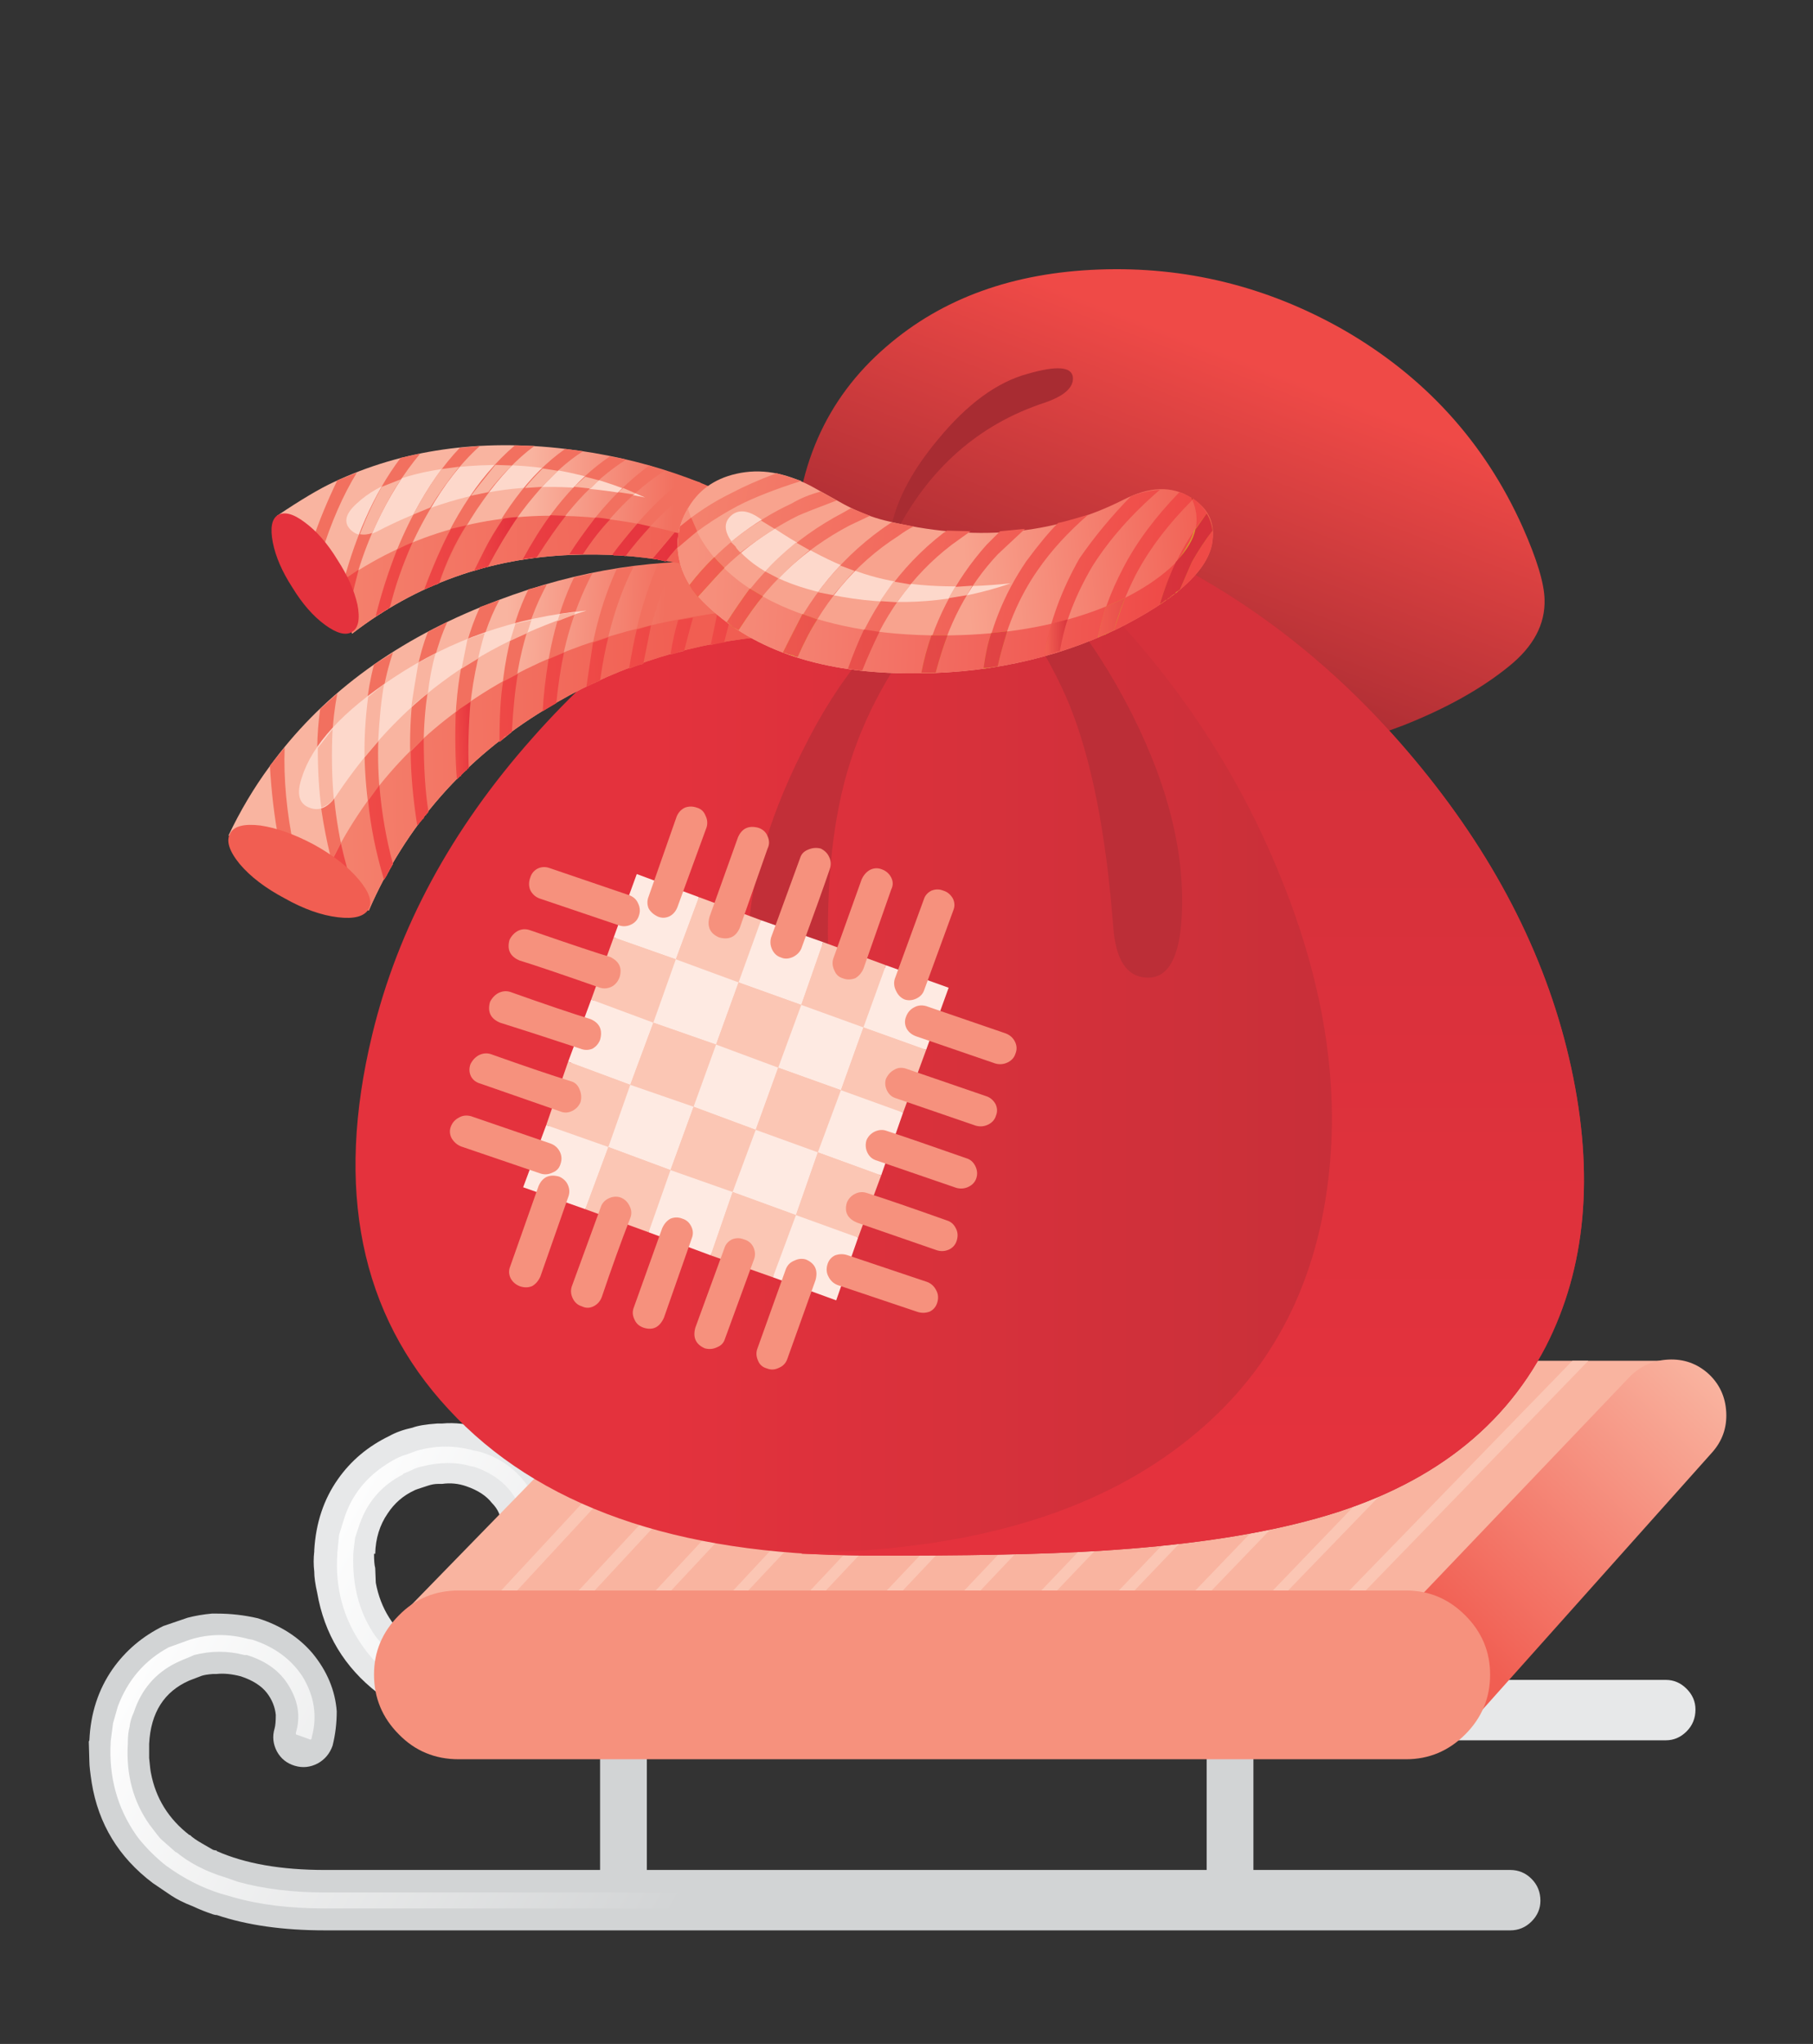 <svg xmlns="http://www.w3.org/2000/svg" xmlns:xlink="http://www.w3.org/1999/xlink" preserveAspectRatio="none" width="284" height="320"><rect width="100%" height="100%" fill="#333333" stroke="none"/><defs><linearGradient id="a" gradientUnits="userSpaceOnUse" x1="95.638" y1="620.262" x2="140.863" y2="645.337" spreadMethod="pad"><stop offset="0%" stop-color="#FFF"/><stop offset="100%" stop-color="#D2D4D5"/></linearGradient><linearGradient id="b" gradientUnits="userSpaceOnUse" x1="189.438" y1="636.55" x2="211.063" y2="614.15" spreadMethod="pad"><stop offset="0%" stop-color="#F15E52"/><stop offset="100%" stop-color="#F9B4A0"/></linearGradient><linearGradient id="c" gradientUnits="userSpaceOnUse" x1="171.212" y1="528.237" x2="161.688" y2="553.063" spreadMethod="pad"><stop offset="0%" stop-color="#EF4A47"/><stop offset="100%" stop-color="#AD2D33"/></linearGradient><linearGradient id="d" gradientUnits="userSpaceOnUse" x1="121.463" y1="586.15" x2="202.838" y2="586.15" spreadMethod="pad"><stop offset="0%" stop-color="#E4323D"/><stop offset="100%" stop-color="#BC2E37"/></linearGradient><linearGradient id="e" gradientUnits="userSpaceOnUse" x1="166.75" y1="562.538" x2="166.75" y2="620.262" spreadMethod="pad"><stop offset="0%" stop-color="#D6313B"/><stop offset="100%" stop-color="#E4323D"/></linearGradient><linearGradient id="f" gradientUnits="userSpaceOnUse" x1="108.438" y1="559.913" x2="121.762" y2="560.387" spreadMethod="pad"><stop offset="0%" stop-color="#F9B4A0"/><stop offset="100%" stop-color="#F2705F"/></linearGradient><linearGradient id="g" gradientUnits="userSpaceOnUse" x1="94.45" y1="562.313" x2="124.35" y2="561.787" spreadMethod="pad"><stop offset="0%" stop-color="#F4816D"/><stop offset="100%" stop-color="#F15E52"/></linearGradient><linearGradient id="h" gradientUnits="userSpaceOnUse" x1="93.45" y1="571.475" x2="115.35" y2="570.325" spreadMethod="pad"><stop offset="0%" stop-color="#EF4A47"/><stop offset="100%" stop-color="#E4323D"/></linearGradient><linearGradient id="i" gradientUnits="userSpaceOnUse" x1="96.425" y1="568.275" x2="120.075" y2="567.025" spreadMethod="pad"><stop offset="0%" stop-color="#EF4A47"/><stop offset="100%" stop-color="#E4323D"/></linearGradient><linearGradient id="j" gradientUnits="userSpaceOnUse" x1="100.438" y1="563.962" x2="118.162" y2="563.038" spreadMethod="pad"><stop offset="0%" stop-color="#EF4A47"/><stop offset="100%" stop-color="#E4323D"/></linearGradient><linearGradient id="k" gradientUnits="userSpaceOnUse" x1="104.487" y1="560.438" x2="106.112" y2="560.362" spreadMethod="pad"><stop offset="0%" stop-color="#EF4A47"/><stop offset="100%" stop-color="#E4323D"/></linearGradient><linearGradient id="l" gradientUnits="userSpaceOnUse" x1="107.438" y1="557.7" x2="120.563" y2="557" spreadMethod="pad"><stop offset="0%" stop-color="#EF4A47"/><stop offset="100%" stop-color="#E4323D"/></linearGradient><linearGradient id="m" gradientUnits="userSpaceOnUse" x1="111.425" y1="555.488" x2="126.375" y2="554.712" spreadMethod="pad"><stop offset="0%" stop-color="#EF4A47"/><stop offset="100%" stop-color="#E4323D"/></linearGradient><linearGradient id="n" gradientUnits="userSpaceOnUse" x1="115.463" y1="553.775" x2="131.537" y2="552.925" spreadMethod="pad"><stop offset="0%" stop-color="#EF4A47"/><stop offset="100%" stop-color="#E4323D"/></linearGradient><linearGradient id="o" gradientUnits="userSpaceOnUse" x1="119.45" y1="552.525" x2="135.85" y2="551.675" spreadMethod="pad"><stop offset="0%" stop-color="#EF4A47"/><stop offset="100%" stop-color="#E4323D"/></linearGradient><linearGradient id="p" gradientUnits="userSpaceOnUse" x1="122.425" y1="551.575" x2="138.775" y2="550.725" spreadMethod="pad"><stop offset="0%" stop-color="#EF4A47"/><stop offset="100%" stop-color="#E4323D"/></linearGradient><linearGradient id="q" gradientUnits="userSpaceOnUse" x1="125.475" y1="550.975" x2="141.625" y2="550.125" spreadMethod="pad"><stop offset="0%" stop-color="#EF4A47"/><stop offset="100%" stop-color="#E4323D"/></linearGradient><linearGradient id="r" gradientUnits="userSpaceOnUse" x1="110.475" y1="543.688" x2="122.825" y2="544.112" spreadMethod="pad"><stop offset="0%" stop-color="#F9B4A0"/><stop offset="100%" stop-color="#F2705F"/></linearGradient><linearGradient id="s" gradientUnits="userSpaceOnUse" x1="94.438" y1="546.513" x2="124.963" y2="545.987" spreadMethod="pad"><stop offset="0%" stop-color="#F4816D"/><stop offset="100%" stop-color="#F15E52"/></linearGradient><linearGradient id="t" gradientUnits="userSpaceOnUse" x1="97.438" y1="547.95" x2="123.963" y2="546.55" spreadMethod="pad"><stop offset="0%" stop-color="#EF4A47"/><stop offset="100%" stop-color="#E4323D"/></linearGradient><linearGradient id="u" gradientUnits="userSpaceOnUse" x1="97.388" y1="546.85" x2="124.112" y2="545.45" spreadMethod="pad"><stop offset="0%" stop-color="#EF4A47"/><stop offset="100%" stop-color="#E4323D"/></linearGradient><linearGradient id="v" gradientUnits="userSpaceOnUse" x1="97.313" y1="545.25" x2="124.188" y2="543.85" spreadMethod="pad"><stop offset="0%" stop-color="#EF4A47"/><stop offset="100%" stop-color="#E4323D"/></linearGradient><linearGradient id="w" gradientUnits="userSpaceOnUse" x1="105.488" y1="543.9" x2="109.313" y2="543.7" spreadMethod="pad"><stop offset="0%" stop-color="#EF4A47"/><stop offset="100%" stop-color="#E4323D"/></linearGradient><linearGradient id="x" gradientUnits="userSpaceOnUse" x1="97.237" y1="543.938" x2="123.663" y2="542.563" spreadMethod="pad"><stop offset="0%" stop-color="#EF4A47"/><stop offset="100%" stop-color="#E4323D"/></linearGradient><linearGradient id="y" gradientUnits="userSpaceOnUse" x1="97.25" y1="544.087" x2="123.65" y2="542.712" spreadMethod="pad"><stop offset="0%" stop-color="#EF4A47"/><stop offset="100%" stop-color="#E4323D"/></linearGradient><linearGradient id="z" gradientUnits="userSpaceOnUse" x1="97.25" y1="544.6" x2="124.15" y2="543.2" spreadMethod="pad"><stop offset="0%" stop-color="#EF4A47"/><stop offset="100%" stop-color="#E4323D"/></linearGradient><linearGradient id="A" gradientUnits="userSpaceOnUse" x1="97.3" y1="545.35" x2="123.8" y2="543.95" spreadMethod="pad"><stop offset="0%" stop-color="#EF4A47"/><stop offset="100%" stop-color="#E4323D"/></linearGradient><linearGradient id="B" gradientUnits="userSpaceOnUse" x1="97.337" y1="546.25" x2="124.263" y2="544.85" spreadMethod="pad"><stop offset="0%" stop-color="#EF4A47"/><stop offset="100%" stop-color="#E4323D"/></linearGradient><linearGradient id="C" gradientUnits="userSpaceOnUse" x1="97.412" y1="547.35" x2="124.188" y2="545.95" spreadMethod="pad"><stop offset="0%" stop-color="#EF4A47"/><stop offset="100%" stop-color="#E4323D"/></linearGradient><linearGradient id="D" gradientUnits="userSpaceOnUse" x1="147.463" y1="545.275" x2="168.737" y2="543.425" spreadMethod="pad"><stop offset="0%" stop-color="#F8A38E"/><stop offset="100%" stop-color="#F15E52"/></linearGradient><linearGradient id="E" gradientUnits="userSpaceOnUse" x1="124.7" y1="546.2" x2="164.5" y2="547.6" spreadMethod="pad"><stop offset="0%" stop-color="#F6917D"/><stop offset="100%" stop-color="#EF4A47"/></linearGradient><linearGradient id="F" gradientUnits="userSpaceOnUse" x1="124.787" y1="540.538" x2="165.412" y2="546.962" spreadMethod="pad"><stop offset="0%" stop-color="#F4816D"/><stop offset="100%" stop-color="#EF4A47"/></linearGradient><linearGradient id="G" gradientUnits="userSpaceOnUse" x1="125.412" y1="543.063" x2="165.588" y2="549.438" spreadMethod="pad"><stop offset="0%" stop-color="#F4816D"/><stop offset="100%" stop-color="#EF4A47"/></linearGradient><linearGradient id="H" gradientUnits="userSpaceOnUse" x1="124.15" y1="544.475" x2="164.85" y2="550.925" spreadMethod="pad"><stop offset="0%" stop-color="#F4816D"/><stop offset="100%" stop-color="#EF4A47"/></linearGradient><linearGradient id="I" gradientUnits="userSpaceOnUse" x1="124.013" y1="545.488" x2="164.588" y2="551.913" spreadMethod="pad"><stop offset="0%" stop-color="#F4816D"/><stop offset="100%" stop-color="#EF4A47"/></linearGradient><linearGradient id="J" gradientUnits="userSpaceOnUse" x1="124.963" y1="545.675" x2="165.037" y2="552.025" spreadMethod="pad"><stop offset="0%" stop-color="#F4816D"/><stop offset="100%" stop-color="#EF4A47"/></linearGradient><linearGradient id="K" gradientUnits="userSpaceOnUse" x1="125.125" y1="544.925" x2="165.275" y2="551.275" spreadMethod="pad"><stop offset="0%" stop-color="#F4816D"/><stop offset="100%" stop-color="#EF4A47"/></linearGradient><linearGradient id="L" gradientUnits="userSpaceOnUse" x1="125.337" y1="543.325" x2="165.363" y2="549.675" spreadMethod="pad"><stop offset="0%" stop-color="#F4816D"/><stop offset="100%" stop-color="#EF4A47"/></linearGradient><linearGradient id="M" gradientUnits="userSpaceOnUse" x1="124.788" y1="540.788" x2="165.313" y2="547.212" spreadMethod="pad"><stop offset="0%" stop-color="#F4816D"/><stop offset="100%" stop-color="#EF4A47"/></linearGradient><linearGradient id="N" gradientUnits="userSpaceOnUse" x1="124.912" y1="539.625" x2="165.588" y2="546.075" spreadMethod="pad"><stop offset="0%" stop-color="#F4816D"/><stop offset="100%" stop-color="#EF4A47"/></linearGradient><linearGradient id="O" gradientUnits="userSpaceOnUse" x1="126.087" y1="538.763" x2="166.313" y2="545.138" spreadMethod="pad"><stop offset="0%" stop-color="#F4816D"/><stop offset="100%" stop-color="#EF4A47"/></linearGradient><linearGradient id="P" gradientUnits="userSpaceOnUse" x1="166.35" y1="542.088" x2="125.35" y2="542.813" spreadMethod="pad"><stop offset="0%" stop-color="#D6313B"/><stop offset="100%" stop-color="#F15E52"/></linearGradient><linearGradient id="Q" gradientUnits="userSpaceOnUse" x1="166.4" y1="545.838" x2="125.5" y2="546.563" spreadMethod="pad"><stop offset="0%" stop-color="#D6313B"/><stop offset="100%" stop-color="#F15E52"/></linearGradient><linearGradient id="R" gradientUnits="userSpaceOnUse" x1="166.438" y1="548.638" x2="125.563" y2="549.362" spreadMethod="pad"><stop offset="0%" stop-color="#D6313B"/><stop offset="100%" stop-color="#F15E52"/></linearGradient><linearGradient id="S" gradientUnits="userSpaceOnUse" x1="166.475" y1="550.95" x2="125.625" y2="551.65" spreadMethod="pad"><stop offset="0%" stop-color="#D6313B"/><stop offset="100%" stop-color="#F15E52"/></linearGradient><linearGradient id="T" gradientUnits="userSpaceOnUse" x1="166.488" y1="552.238" x2="125.613" y2="552.962" spreadMethod="pad"><stop offset="0%" stop-color="#D6313B"/><stop offset="100%" stop-color="#F15E52"/></linearGradient><linearGradient id="U" gradientUnits="userSpaceOnUse" x1="166.488" y1="552.688" x2="125.613" y2="553.412" spreadMethod="pad"><stop offset="0%" stop-color="#D6313B"/><stop offset="100%" stop-color="#F15E52"/></linearGradient><linearGradient id="V" gradientUnits="userSpaceOnUse" x1="166.488" y1="552.388" x2="125.613" y2="553.112" spreadMethod="pad"><stop offset="0%" stop-color="#D6313B"/><stop offset="100%" stop-color="#F15E52"/></linearGradient><linearGradient id="W" gradientUnits="userSpaceOnUse" x1="156.45" y1="551.688" x2="154.45" y2="551.713" spreadMethod="pad"><stop offset="0%" stop-color="#D6313B"/><stop offset="100%" stop-color="#F15E52"/></linearGradient><linearGradient id="X" gradientUnits="userSpaceOnUse" x1="166.4" y1="545.675" x2="158.5" y2="545.825" spreadMethod="pad"><stop offset="0%" stop-color="#D6313B"/><stop offset="100%" stop-color="#F15E52"/></linearGradient><linearGradient id="Y" gradientUnits="userSpaceOnUse" x1="166.363" y1="545.038" x2="124.837" y2="545.762" spreadMethod="pad"><stop offset="0%" stop-color="#D6313B"/><stop offset="100%" stop-color="#F15E52"/></linearGradient><linearGradient id="Z" gradientUnits="userSpaceOnUse" x1="76.638" y1="636.262" x2="121.862" y2="661.337" spreadMethod="pad"><stop offset="0%" stop-color="#FFF"/><stop offset="100%" stop-color="#D2D4D5"/></linearGradient><path fill="#FFF" fill-opacity="0" d="M284 0H0v320h284V0z" id="aa"/><path fill="#E7E8E9" d="M103.35 618.05h-.4q-1.45.1-2.1.35-1.15.25-1.95.7-2.7 1.3-4.35 3.65-1.8 2.55-2 6v.1q-.1.85 0 1.7 0 .7.25 1.8.9 5.2 5.1 8.45h.05l3.3 1.95 1.75.7h.1l.2.05h.05q3.75 1.3 9.1 1.3h94.3q1 0 1.75-.75t.75-1.85q0-1-.75-1.75t-1.75-.75h-94.3q-5.25 0-9.1-1.6l-.05-.05-.2-.1h-.1l-.95-.5-1-.7q-2.7-2-3.3-5.25l-.05-1.25q-.1-.35-.1-1.2h.1q.05-1.95 1.05-3.4.85-1.3 2.25-1.95.05-.05 1.15-.4.45-.15.85-.15h.35q1.05-.15 2.05.2 1.45.5 2.15 1.4.8.8.8 1.85.1.6-.15 1.15-.25 1 .25 1.9.5.95 1.45 1.25 1.05.3 2-.2.9-.5 1.2-1.5.4-1.65.35-2.9-.25-2.75-2-4.9-1.85-2.05-4.65-2.95-1.85-.55-3.45-.4z" id="ab"/><path fill="url(#a)" d="M100.25 620.7q-.25.05-.85.35-3.25 1.75-4.3 4.95l-.45 1.45-.15 1.5v.1q-.3 4.3 2.1 7.75.6.85 1.15 1.4.6.65 1.35 1.2v.1q1.95 1.35 4.7 2.35l1.05.3q3.3.95 7.65.95h53.2v-1.4h-53.2q-4.35 0-7.25-.85-.75-.2-1-.35-2.4-.7-4.25-2.15l-1.25-1.1-1-1.2q-2.05-2.9-1.9-6.95v-.05q0-.15.15-1.35l.4-1.2q1-2.8 3.65-4.15v-.05l.7-.3q.5-.25.8-.3 2.35-.6 4.2-.05l.3.05q2.35.8 3.45 2.6 1.15 1.9.65 3.95l-.1.15 1.4.45.05-.3q.65-2.5-.8-5.05-1.55-2.35-4.3-3.1l-.3-.05q-2.45-.7-4.9 0l-.95.35z" id="ac"/><path fill="#E7E8E9" d="M131.85 618.3v23.55q0 .85.6 1.4.6.55 1.45.55.8 0 1.35-.55.6-.6.6-1.4V618.3q0-.8-.6-1.35-.55-.6-1.35-.6-.85 0-1.45.6-.6.55-.6 1.35z" id="ad"/><path fill="#E7E8E9" d="M183.15 618.3v23.55q0 .85.55 1.4.6.55 1.4.55.85 0 1.45-.55.55-.55.55-1.4V618.3q0-.8-.55-1.35-.6-.6-1.45-.6-.8 0-1.4.6-.55.55-.55 1.35z" id="ae"/><path fill="#D2D4D5" d="M83.9 634.1q-1.1.1-2.05.35-1.3.45-2.05.7-2.65 1.3-4.3 3.65-1.8 2.6-1.95 6l-.05.1.05 1.7q0 .5.2 1.8.85 5.2 5.15 8.45l1.55 1.05q.75.5 1.8.9.85.4 1.75.7l.2.05h.1q3.85 1.3 9.15 1.3H193.6q1.05 0 1.8-.75t.75-1.75q0-1.1-.75-1.85t-1.8-.75H93.45q-5.55 0-9.15-1.6v-.05h-.1l-.2-.05-.95-.55q-.7-.4-1-.7H82q-2.65-2.05-3.25-5.25-.05-.2-.15-1.25v-1.2q.2-3.95 3.4-5.35l1.05-.4q.3-.1.95-.15h.3q.9-.1 2.05.2 1.5.5 2.2 1.4.65.85.75 1.85 0 .8-.1 1.15-.3 1 .2 1.95.5.9 1.5 1.2 1 .3 1.95-.2.9-.5 1.25-1.5.35-1.4.35-2.9-.2-2.65-2.05-4.9-1.75-2.05-4.6-2.95-1.7-.4-3.5-.4h-.4z" id="af"/><path fill="#D2D4D5" d="M120.65 634.35q0-.8-.55-1.35-.6-.55-1.4-.55-.85 0-1.45.55-.55.55-.55 1.35v23.55q0 .85.55 1.4.6.55 1.45.55t1.4-.55q.55-.55.55-1.4v-23.55z" id="ag"/><path fill="#D2D4D5" d="M171.9 634.35q0-.8-.6-1.35t-1.4-.55q-.8 0-1.4.55-.55.55-.55 1.35v23.55q0 .85.55 1.4.6.55 1.4.55.8 0 1.4-.55.6-.6.6-1.4v-23.55z" id="ah"/><path fill="#F9B4A0" d="M120.85 612.75l-21.15 21.7 84.45 2.85 23.25-24.55h-86.55z" id="ai"/><path fill="#FBC6B4" d="M127.65 612.75h-1.3l-19.4 20.9.75.65 19.95-21.55z" id="aj"/><path fill="#FBC6B4" d="M134.25 612.75h-1.35l-19.4 20.9.75.65 20-21.55z" id="ak"/><path fill="#FBC6B4" d="M140.85 612.75h-1.35l-19.5 20.9.7.65 20.15-21.55z" id="al"/><path fill="#FBC6B4" d="M126.55 633.65l.65.65 20.25-21.55h-1.4l-19.5 20.9z" id="am"/><path fill="#FBC6B4" d="M133.05 633.65l.7.65 20.3-21.55h-1.35l-19.65 20.9z" id="an"/><path fill="#FBC6B4" d="M139.5 633.65l.75.65 20.35-21.55h-1.3l-19.8 20.9z" id="ao"/><path fill="#FBC6B4" d="M146.05 633.65l.75.65 20.45-21.55h-1.4l-19.8 20.9z" id="ap"/><path fill="#FBC6B4" d="M152.55 633.65l.7.65 20.6-21.55h-1.35l-19.95 20.9z" id="aq"/><path fill="#FBC6B4" d="M159.1 633.65l.7.65 20.6-21.55h-1.35l-19.95 20.9z" id="ar"/><path fill="#FBC6B4" d="M165.55 633.65l.75.65 20.75-21.55h-1.4l-20.1 20.9z" id="as"/><path fill="#FBC6B4" d="M172.1 633.65l.65.65 20.85-21.55h-1.4l-20.1 20.9z" id="at"/><path fill="#FBC6B4" d="M178.6 633.6l.7.7 20.9-21.55h-1.35L178.6 633.6z" id="au"/><path fill="url(#b)" d="M210.65 620.5q1.3-1.45 1.2-3.4-.1-1.95-1.5-3.25-1.45-1.3-3.4-1.2-1.95.1-3.3 1.5l-22.1 23.15q-1.2 1.4-.7 3.4.45 1.85 2 3.25 1.5 1.35 3.5 1.35 2.05 0 3.4-1.4l20.9-23.4z" id="av"/><path fill="#F6917D" d="M104.75 632.15q-3 0-5.05 2.1-2.1 2.1-2.1 5 0 2.95 2.1 5.05 2.05 2.1 5.05 2.1h80.05q2.9 0 5-2.1t2.1-5.05q0-2.9-2.1-5t-5-2.1h-80.05z" id="aw"/><path fill="url(#c)" d="M194.65 542.35q-4.85-10.8-15.3-16.75-9.6-5.4-20.5-5-10.9.4-17.95 6.5-7.75 6.65-7.8 17.9l20.4 18.5 20.35-1.15q6.5-1.65 10.7-3.25 5.45-2.15 8.95-5 3.1-2.5 3-5.65-.05-2.05-1.85-6.1z" id="ax"/><path fill="url(#d)" d="M186.1 562.7q-9.25-11.35-21.4-17.55-6.05 3-16.1 2.9-11.25-.1-14.8-4.95-13.15 6.1-22.85 17.1-10.25 11.55-13.5 25-4.75 19.6 6.45 31.65 11.3 12.25 35.05 12.35 12.75.05 20-.4 10.35-.65 17.4-2.5 14.55-3.75 20.25-14.75 5.1-9.95 2.15-23.55-2.9-13.35-12.65-25.3z" id="ay"/><path fill="url(#e)" d="M186.1 562.7q-9.25-11.35-21.45-17.55-2.45 1.25-7.05 2.15 11 10.75 16.6 24.6 5.7 14 3.9 26.5-1.9 13.45-12.15 21.35-11.4 8.85-31.4 9.2-.65 0-.85.1 4.95.15 5.25.15 12.75.05 20-.4 10.35-.65 17.4-2.5 14.55-3.75 20.25-14.75 5.1-9.95 2.15-23.55-2.9-13.35-12.65-25.3z" id="az"/><path fill="#BC2E37" d="M162.95 580.4q2.65.05 2.9-5.3.4-8.4-4.85-18.2-5.3-9.85-12.3-13.7h-1.55q6.65 7.9 9.2 14.15 2.8 6.9 3.7 18.7.3 4.3 2.9 4.35z" id="aA"/><path fill="#C22F38" d="M146.05 548.25l-1.35.1q-6.2 3.4-10.9 12.9-4.5 8.95-4.65 16.75-.15 5.4 3.35 5.25 1.4-.1 2.45-1.2 1.1-1.2 1.05-2.9-.35-10.05 1.8-16.85 2.25-7.2 8.25-14.05z" id="aB"/><path fill="#A82C32" d="M141.15 543.2l.45-.2q4.3-8.4 12.65-11.15 2.5-.85 2.4-2.15-.15-1.35-3.8-.3-3.9 1.05-7.6 5.55-3.6 4.3-4.1 8.25z" id="aC"/><path fill="url(#f)" d="M97.15 574.75q4.7-10.8 14.9-17 8.2-5.05 17.95-6.1 1.65-.2-.35-3.3l-2.3-3.05q-10.3-.45-20.6 3.75-11.6 4.7-18 13.55-1.95 2.65-3.45 5.8 3.3 0 7.9 3.25 2.3 1.6 3.95 3.1z" id="aD"/><path fill="#F2705F" d="M89.55 568.8q1 .5 1.3.7-.95-4.55-.8-8.55l-1.25 1.55q.2 3.4.75 6.3z" id="aE"/><path fill="#F2705F" d="M94.45 572.15l1.65 1.55q-1.6-4.55-1.95-9.4-.35-4.3.35-7.9l-1.45 1.3q-.9 6.45 1.4 14.45z" id="aF"/><path fill="#F2705F" d="M98.45 572.15l.75-1.35q-1.35-4.95-1.25-10 .1-4.5 1.25-7.85l-1.6 1q-.9 3.4-.8 7.7.1 5.1 1.65 10.5z" id="aG"/><path fill="#F2705F" d="M101.25 567.55q.6-.8.95-1.15-.7-4.65-.2-9.15.5-4.05 1.8-6.9l-1.65.85q-1.1 2.85-1.4 6.75-.35 4.55.5 9.6z" id="aH"/><path fill="#F2705F" d="M104.6 563.65l1-1q-.2-4.2.55-8.05.7-3.65 2.05-6.1l-1.65.6q-2.65 5.75-1.95 14.55z" id="aI"/><path fill="#F2705F" d="M108.2 560.5l1.05-.85q.2-7.4 2.95-12.45l-1.55.4q-2.45 4.9-2.45 12.9z" id="aJ"/><path fill="#F2705F" d="M111.85 557.9q.35-.3 1.15-.7.5-6.1 3.05-10.95l-1.55.35q-2.25 4.65-2.65 11.3z" id="aK"/><path fill="#F2705F" d="M115.55 555.8l1.15-.5q.8-5.65 2.85-9.65l-1.45.25q-2 4.35-2.55 9.9z" id="aL"/><path fill="#F2705F" d="M119.15 554.3q.85-.35 1.2-.4.7-4.4 2.6-8.6-.1.05-1.35.15-1.75 4.05-2.45 8.85z" id="aM"/><path fill="#F2705F" d="M122.65 553.1l1.15-.3q.85-4 2.4-7.5-.7-.05-1.3 0-1.55 3.5-2.25 7.8z" id="aN"/><path fill="#F2705F" d="M126.05 552.3l1.15-.3q.55-2.6 1.45-5.05l-.8-1.05q-1.1 2.75-1.8 6.4z" id="aO"/><path fill="url(#g)" d="M93.8 570.95l.7 1.3q1.6 1.35 2.65 2.5 4.7-10.8 14.9-17 8.2-5.05 17.95-6.1 1.45-.2.15-2.45-12.1 1.1-20.8 5.7-10.5 5.6-15.55 16.05z" id="aP"/><path fill="#FDD8CB" d="M99.2 555.1q-6.4 4.25-7.7 8.4-.7 2.05.65 2.55 1.3.5 2.35-1.15 3.95-5.85 8.9-9.5 5-3.75 12.15-6-9.05.85-16.35 5.7z" id="aQ"/><path fill="url(#h)" d="M94 570.6l.5 1.65q.65.5 1.6 1.45-.85-2.6-1.3-4.65l-.8 1.55z" id="aR"/><path fill="url(#i)" d="M98.05 564.15l-.95 1.3q.3 3.2 1.35 6.7v-.05l.25-.35v-.1h.05v-.15h.1v-.05l.1-.3.1-.05v-.1h.05v-.15h.1v-.05q-.85-3.1-1.15-6.65z" id="aS"/><path fill="url(#j)" d="M102 566.7v-.1h.05v-.05l.1-.05v-.1h.05q-.4-2.45-.4-6.2l-1.1 1.1q0 2.7.55 6.25l.4-.45v-.05h.05q.1-.05.2-.35h.1z" id="aT"/><path fill="url(#k)" d="M105.75 557.1l-.9.6-.35.3q-.1 3.1.1 5.65l.25-.25h.1v-.1l.3-.3h.05v-.05l.1-.05h.05v-.1h.05v-.05h.1v-.1q-.1-2.4.15-5.55z" id="aU"/><path fill="url(#l)" d="M109.75 554.75l-1.25.65q-.3 1.85-.3 5.1l.3-.3h.05v-.05l.05-.1.25-.1h.05v-.1h.1v-.05h.05l.05-.1.15-.05q.15-2.9.5-4.9z" id="aV"/><path fill="url(#m)" d="M111.85 557.9l1.1-.65.05-.05q.25-2.4.65-4.25l-1.3.55q-.4 2.45-.5 4.4z" id="aW"/><path fill="url(#n)" d="M116.1 555.55h.15l.05-.1h.1l.3-.15q.35-2.35.7-3.65l-1.3.45-.55 3.7h.15v-.05h.05l.05-.05h.15v-.1h.15v-.05z" id="aX"/><path fill="url(#o)" d="M119.15 554.3q.85-.35 1.2-.4.45-2.2.65-3.25l-1.2.35q-.3 1.2-.65 3.3z" id="aY"/><path fill="url(#p)" d="M122.65 553.1q.2 0 .6-.15.3-.15.55-.15.6-2.3.75-2.8l-1.25.2q-.4 1.3-.65 2.9z" id="aZ"/><path fill="url(#q)" d="M126.05 552.3l1.05-.2h.1v-.1l.65-2.5q-.55 0-1.25.15l-.55 2.65z" id="ba"/><path fill="#F9B4A0" d="M92.85 561q0 2.9.3 5.05.65-.25 1.05-.75-.25-2.8-.1-5.9l-1.25 1.6z" id="bb"/><path fill="#F9B4A0" d="M97.1 556.7q-.35 2.75-.3 5.1l1.15-1.35q.15-2.9.5-4.85l-1.35 1.1z" id="bc"/><path fill="#F9B4A0" d="M101.35 553.8q-.45 2.6-.6 3.75.55-.55 1.4-1.15.2-1.8.65-3.4l-1.45.8z" id="bd"/><path fill="#F9B4A0" d="M105.5 551.8l-.5 2.5 1.4-.85q.2-.95.55-2.15l-1.45.5z" id="be"/><path fill="#F9B4A0" d="M109.55 550.5l-.45 1.45 1.45-.65.35-1.1-1.35.3z" id="bf"/><path fill="#F9B4A0" d="M113.3 549.7l-.2.6 1.4-.55.1-.2q-.05 0-1.3.15z" id="bg"/><path fill="#F15E52" d="M92.5 569.15q-2.45-1.3-4.5-1.6-2.05-.25-2.55.65-.55.95.8 2.6 1.35 1.6 3.8 2.9 2.4 1.35 4.5 1.6 2.05.25 2.6-.7.5-.9-.85-2.5t-3.8-2.95z" id="bh"/><path fill="url(#r)" d="M94.2 538.55q-1.75.8-4.8 2.85 2.5 1.45 4.65 5.9 1.1 2.2 1.7 4.05 8.1-6.25 18.55-6.65 8.35-.35 16.3 2.9 1.35.6 1.15-2.6l-.5-3.35q-7.8-4.75-17.45-5.9-10.9-1.3-19.6 2.8z" id="bi"/><path fill="url(#s)" d="M94.7 547.05v1.2q.65 1.75 1.05 3.1 8.1-6.25 18.55-6.65 8.35-.35 16.3 2.9 1.15.5 1.15-1.7-9.7-4.35-18.3-4.5-10.4-.25-18.75 5.65z" id="bj"/><path fill="#FDD8CB" d="M105.6 537.2q-6.65.5-9.45 3.15-1.4 1.25-.6 2.15.85.95 2.35.2 5.4-2.8 10.75-3.5 5.4-.7 11.85.65-7.25-3.25-14.9-2.65z" id="bk"/><path fill="#F2705F" d="M96.15 537.75l-1.65.65q-1.3 2.7-2.1 5.1l.75 1.1q1.25-4 3-6.85z" id="bl"/><path fill="#F2705F" d="M97.8 542.05q1.6-3.4 3.7-5.9l-1.65.35q-3.4 4.5-5.15 11.7.3.7.65 1.85.65-4.15 2.45-8z" id="bm"/><path fill="#F2705F" d="M102.25 541q1.95-3.4 4.3-5.5l-1.7.15q-2.1 2.2-3.85 5.5-2.1 3.95-3.25 8.7.5-.2 1.2-.75 1.1-4.35 3.3-8.1z" id="bn"/><path fill="#F2705F" d="M106.85 540.05q2.05-2.9 4.3-4.55l-1.65-.05q-4.8 4.1-7.65 12.15l1.25-.5q1.45-3.85 3.75-7.05z" id="bo"/><path fill="#F2705F" d="M111.15 539.7q2.05-2.45 4.1-3.75l-1.5-.2q-4.5 3.15-7.7 10.3l1.2-.4q1.65-3.3 3.9-5.95z" id="bp"/><path fill="#F2705F" d="M118.9 536.65q-.55-.15-1.4-.25-4.2 2.85-7.35 8.7.6-.15 1.2-.15 3.3-5.6 7.55-8.3z" id="bq"/><path fill="#F2705F" d="M114.1 544.65h1.15q3.15-4.65 6.9-7.05l-1.3-.45q-3.8 2.8-6.75 7.5z" id="br"/><path fill="#F2705F" d="M125.2 538.6l-1.25-.4q-3.05 2.2-6.2 6.45l1.1.15q2.85-3.8 6.35-6.2z" id="bs"/><path fill="#F2705F" d="M127.9 539.85l-1.05-.5q-3.3 2.5-5.7 5.65l1.1.25q2.45-3.05 5.65-5.4z" id="bt"/><path fill="#F2705F" d="M130.35 541.15q-.7-.4-1-.5-2.5 2-5.05 4.95l1.1.3q2.15-2.5 4.95-4.75z" id="bu"/><path fill="#CE8730" d="M131.5 543.5l-.15-1.15q-2 1.65-4.1 4.1l1 .3q1.1-1.3 3.25-3.25z" id="bv"/><path fill="url(#t)" d="M94.7 548.1v.15q.3.65.65 1.8.3-1.6.95-4.1l-1.2.8-.4 1.35z" id="bw"/><path fill="url(#u)" d="M100.85 543.65q-.55.2-1.3.6-1.1 2.8-1.8 5.6h.05l.3-.2h.1l.05-.1h.05v-.05h.1q.15-.1.2-.15h.1v-.1h.15v-.05h.05v-.1h.05q.65-2.65 1.9-5.45z" id="bx"/><path fill="url(#v)" d="M105.4 542.2l-1.3.3q-1.1 2.05-2.25 5.1l.5-.2h.1q.05-.1.35-.2h.15v-.1h.15q.85-2.6 2.3-4.9z" id="by"/><path fill="url(#w)" d="M109.75 541.5q-.85.05-1.25.15-1 1.5-1.55 2.6l-.9 1.8q.1-.1.35-.1v-.05h.15l.25-.1h.1l.05-.05h.25v-.1h.05q1.25-2.35 2.5-4.15z" id="bz"/><path fill="url(#x)" d="M113.8 541.4l-1.3-.05q-1.15 1.55-2.35 3.75l.25-.1h.3l.2-.05h.3l.15-.05q1.45-2.25 2.45-3.5z" id="bA"/><path fill="url(#y)" d="M117.55 541.7q-.8-.15-1.25-.15-1.35 1.75-2.2 3.1h1.15q1.15-1.75 2.3-2.95z" id="bB"/><path fill="url(#z)" d="M120.95 542.3l-1.1-.25q-1.25 1.45-2.1 2.6l.1.1h.7l.3.05q.9-1.2 2.1-2.5z" id="bC"/><path fill="url(#A)" d="M124.15 543.1q-1-.3-1.15-.3l-1.85 2.2 1.1.25q.75-1 1.9-2.15z" id="bD"/><path fill="url(#B)" d="M127.1 544l-1.05-.35-1.75 1.95q.25.05.6.15l.5.15 1.7-1.9z" id="bE"/><path fill="url(#C)" d="M127.25 546.45q.7.2.95.3h.05l1.6-1.65-1-.45q-.5.6-1.6 1.8z" id="bF"/><path fill="#F9B4A0" d="M98.25 538.95q-1 1.8-1.85 4 .5.1 1.05-.1 1.35-3 2.45-4.55l-1.65.65z" id="bG"/><path fill="#F9B4A0" d="M103.3 537.45q-1.15 1.55-2.4 3.85l1.45-.6q1.05-1.7 2.45-3.45l-1.5.2z" id="bH"/><path fill="#F9B4A0" d="M107.85 537.1q-1.7 2.1-2.05 2.6l1.45-.3q1.05-1.35 2-2.25l-1.4-.05z" id="bI"/><path fill="#F9B4A0" d="M111.85 537.4q-1 1-1.5 1.65l1.45-.1 1.35-1.35-1.3-.2z" id="bJ"/><path fill="#F9B4A0" d="M115.45 538.1l-.95.85q.1 0 1.4.15l.7-.7q-.8-.2-1.15-.3z" id="bK"/><path fill="#F9B4A0" d="M118.65 539.05l-.4.35 1.3.2.15-.1-1.05-.45z" id="bL"/><path fill="#E4323D" d="M91.75 541.95q-1.45-1.1-2.3-.6-.75.5-.4 2.3.35 1.8 1.65 3.8 1.25 2.05 2.75 3.15t2.3.6q.8-.5.45-2.3-.4-1.8-1.7-3.8-1.25-2.05-2.75-3.15z" id="bM"/><path fill="url(#D)" d="M168.4 543.8q.5-2.6-1.8-3.95-2.4-1.5-5.7.2-8.9 4.5-20.1 1.75-1.65-.4-3.45-1.35-1.9-1.05-2.8-1.55-3.3-1.75-6.35-1.05-2.85.65-4.15 3.05-1 1.75-.75 3.7.3 2.25 2.15 4.1 5.85 5.85 17 6 9.85.15 17.95-3.75 7.3-3.65 8-7.15z" id="bN"/><path fill="url(#E)" d="M168.15 541.55q-.5-1.1-1.5-1.7 1.55 3.25-2.25 6.35-2.65 2.15-6.7 3.5-5.35 1.8-12.2 1.8-7.95 0-13.6-2.55-6.3-2.9-7.8-8.25l-.05.2q-1 1.75-.75 3.7.3 2.25 2.15 4.1 5.85 5.85 17 6 9.85.15 17.95-3.75 7.3-3.65 8-7.15.2-1.2-.25-2.25z" id="bO"/><path fill="#FDD8CB" d="M130.1 541.55q-1.5-1-2.4-.1-.95.95.45 2.55 2.55 3.15 9.05 4.25 7.2 1.25 14.2-1.15-6.8.7-11.35-.5-4.45-1.15-9.95-5.05z" id="bP"/><path fill="url(#F)" d="M123.45 542.3q-.2.75-.2 1.8 2.1-1.95 5.1-3.55 2.05-1.05 5.35-2.1-1.7-.55-2.1-.65-2.25.85-3.85 1.7-2.25 1.1-4.3 2.8z" id="bQ"/><path fill="url(#G)" d="M133.4 541.4q.9-.4 3.3-1.3l-1.35-.75q-1.35.35-2.45 1-5.05 2.35-8.65 6.9l.7 1q3.55-4.4 8.45-6.85z" id="bR"/><path fill="url(#H)" d="M137.8 542.2l1.7-.8-1.6-.65-.7.4q-6.1 3.2-9.8 9.25l1 .65q3.5-5.75 9.4-8.85z" id="bS"/><path fill="url(#I)" d="M141.9 543.1q.75-.55 1.3-.8l-1.8-.35-.15.05q-5.95 3.95-9.1 10.95.95.3 1.25.35 2.95-6.65 8.5-10.2z" id="bT"/><path fill="url(#J)" d="M146.4 543.85l1.6-1.15-2-.05-.3.2q-5.55 4.3-8.05 11.45.6.15 1.2.15 2.45-6.7 7.55-10.6z" id="bU"/><path fill="url(#K)" d="M152.6 542.5l-2.1.2-1.15 1.15q-4.1 4.6-5.5 10.8h1.2q1.45-5.95 5.25-10l2.3-2.15z" id="bV"/><path fill="url(#L)" d="M157.95 541.3q-2.15.65-2.55.7-1.15 1.15-2.7 3.25-2.85 4.2-3.6 9.05l1.2-.2q.95-4.65 3.4-8.15 1.7-2.45 4.25-4.65z" id="bW"/><path fill="url(#M)" d="M154.2 553.25l1.35-.45q.6-3.5 2.75-7.15 2.15-3.4 5.7-6.45-1.35.1-2.45.55-2.45 2.5-4.35 5.25-2.3 4.05-3 8.25z" id="bX"/><path fill="url(#N)" d="M166.8 540q-.4-.35-1.15-.6-3.1 3.2-4.75 6.4-1.6 3.05-2.15 5.85l1.4-.65q.65-2.35 1.8-4.6 1.7-3.25 4.85-6.4z" id="bY"/><path fill="url(#O)" d="M168.45 542.65q-.1-.8-.5-1.45-1.4 1.8-2.3 3.55-1.15 2.35-1.65 4.15l1.7-1.3 1-2.3q.85-1.5 1.75-2.65z" id="bZ"/><path fill="#D99630" d="M124.25 547.25l.7 1q1.75-1.95 2.25-2.45-.7-.7-.85-.9-1.05 1-2.1 2.35z" id="ca"/><path fill="#D99630" d="M127.5 550.4l.4.4.15.05.35.2q1.3-2 2.05-2.85l-1.1-.65q-.95 1.3-1.95 2.85h.1z" id="cb"/><path fill="#D99630" d="M135.05 550.15l-1.25-.45-1.65 3.25h.15l.1.05.35.1v.05h.05l.45.15h.15q.85-1.95 1.65-3.15z" id="cc"/><path fill="#D99630" d="M146.05 551.5h-1.35q-.55 1.55-.85 3.15h1.2q.5-1.85 1-3.15z" id="cd"/><path fill="#D99630" d="M149.1 554.3l1.2-.2q.2-1 .8-2.95l-1.35.15q-.4 1.15-.65 3z" id="ce"/><path fill="#D99630" d="M161.05 548.35l-1.6.7q-.25.75-.7 2.6h.1v-.1h.1l.05-.05h.1l.2-.05h.1q0-.1.1-.1v-.05h.15v-.1h.15l.25-.15h.05l.05-.05q.5-1.6.9-2.65m5.6-8.5l.05.2.1-.05v-.1l-.15-.05z" id="cf"/><path fill="#D99630" d="M168.45 542.65q-.1-.8-.5-1.45l-1.1 1.5q-.05.3-.35.9-.6 1.05-1.05 1.65-.937 1.824-1.45 3.6h.05l.15-.1v-.05h.05l.1-.1h.05v-.05h.1v-.05h.05l.1-.1h.05v-.05h.1l.05-.1h.05v-.05h.1v-.1h.05l.1-.05h.05v-.1l.15-.05.1-.05.1-.15h.1v-.1h.05l1-2.3q.85-1.5 1.75-2.65z" id="cg"/><path fill="url(#P)" d="M123.3 542.8l-.05 1.3 1.65-1.4-.5-1.15-.95.75-.05.35v.15h-.1z" id="ch"/><path fill="url(#Q)" d="M124.95 548.25q1.75-1.95 2.25-2.45-.7-.7-.85-.9-1.05 1-2.1 2.35l.2.35.5.65z" id="ci"/><path fill="url(#R)" d="M127.5 550.4l.4.4.15.05.35.2q1.3-2 2.05-2.85l-1.1-.65q-.95 1.3-1.95 2.85h.1z" id="cj"/><path fill="url(#S)" d="M135.05 550.15l-1.25-.45-1.65 3.25.25.05h.05l.15.1h.15l.05.05h.15l.3.15h.15q.85-1.95 1.65-3.15z" id="ck"/><path fill="url(#T)" d="M139 551q-.65 1.35-1.35 3.3.6.15 1.2.15.65-1.6 1.45-3.25l-1.3-.2z" id="cl"/><path fill="url(#U)" d="M146.05 551.5h-1.35q-.55 1.55-.85 3.15h1.2q.5-1.85 1-3.15z" id="cm"/><path fill="url(#V)" d="M149.75 551.3q-.4 1.15-.65 2.95.4 0 1.2-.15.2-1 .8-2.95l-1.35.15z" id="cn"/><path fill="url(#W)" d="M156.2 550.15l-1.35.35q-.2.8-.6 2.3v.35h.1q.25 0 .4-.15h.25l.05-.05h.1l.1-.1h.25v-.05h.05q.25-1.45.65-2.65z" id="co"/><path fill="url(#X)" d="M161.05 548.35l-1.6.7q-.25.65-.7 2.6l.1-.1h.1l.15-.05h.05l.1-.05h.05l.15-.1h.05v-.05h.15v-.1h.15l.3-.15.05-.05q.35-1.3.9-2.65m5.65-8.3l.1-.05v-.1l-.15-.05.05.2z" id="cp"/><path fill="url(#Y)" d="M167.95 541.2l-.95 1.35q-.25 1.25-1.65 2.75-.838 1.775-1.35 3.55h.05l.1-.1h.05v-.05h.05l.1-.1h.05v-.05h.1v-.05h.15v-.1h.05v-.05h.1l.05-.1h.05v-.05h.1v-.1h.05q.1-.05.25-.15v-.05l.2-.15h.05v-.05q.1 0 .15-.1l1-2.3q.85-1.5 1.75-2.65-.1-.8-.5-1.45z" id="cq"/><path fill="#F9B4A0" d="M127.75 543.6l.4.4q.05.15.4.5 1.9-1.4 2.9-2l-1.15-.7q-1.2.7-2.55 1.8z" id="cr"/><path fill="#F9B4A0" d="M134.4 544.3l-1.15-.65q-1.75 1.45-2.6 2.45l1.15.6q.85-.95 2.6-2.4z" id="cs"/><path fill="#F9B4A0" d="M135.1 547.85l1.3.25q1.5-1.75 1.8-2.05l-1.2-.45q-.85.85-1.9 2.25z" id="ct"/><path fill="#F9B4A0" d="M140.35 548.6l1.45.1q.15-.25 1.15-1.5l-1.45-.25-1.15 1.65z" id="cu"/><path fill="#F9B4A0" d="M146.15 548.35l1.55-.25.45-.8-1.45.1-.55.95z" id="cv"/><path fill="#FBC6B4" d="M145.85 581.5l-25.95-9.7-9.35 26.3 25.95 9.35 9.35-25.95z" id="cw"/><path fill="#FEEAE2" d="M119.8 571.65l-1.95 5.35 5.25 1.85 1.95-5.25-5.25-1.95z" id="cx"/><path fill="#FBC6B4" d="M128.4 580.8l1.9-5.25-5.25-1.95-1.95 5.25 5.3 1.95z" id="cy"/><path fill="#FEEAE2" d="M130.3 575.55l-1.9 5.25 5.3 1.9 1.85-5.3-5.25-1.85z" id="cz"/><path fill="#FBC6B4" d="M138.95 584.6l1.9-5.25-5.3-1.95-1.85 5.3 5.25 1.9z" id="cA"/><path fill="#FEEAE2" d="M140.85 579.35l-1.9 5.25 5.3 1.9 1.9-5.25-5.3-1.9z" id="cB"/><path fill="#FBC6B4" d="M117.85 577l-1.9 5.25 5.25 1.95 1.9-5.35-5.25-1.85z" id="cC"/><path fill="#FEEAE2" d="M126.5 586.05l1.9-5.25-5.3-1.95-1.9 5.35 5.3 1.85z" id="cD"/><path fill="#FBC6B4" d="M128.4 580.8l-1.9 5.25 5.25 1.95 1.95-5.3-5.3-1.9z" id="cE"/><path fill="#FEEAE2" d="M137.05 589.9l1.9-5.3-5.25-1.9-1.95 5.3 5.3 1.9z" id="cF"/><path fill="#FBC6B4" d="M138.95 584.6l-1.9 5.3 5.25 1.9 1.95-5.3-5.3-1.9z" id="cG"/><path fill="#FEEAE2" d="M115.95 582.25L114 587.5l5.25 1.95 1.95-5.25-5.25-1.95z" id="cH"/><path fill="#FBC6B4" d="M121.2 584.2l-1.95 5.25 5.35 1.85 1.9-5.25-5.3-1.85z" id="cI"/><path fill="#FEEAE2" d="M126.5 586.05l-1.9 5.25 5.25 1.95 1.9-5.25-5.25-1.95z" id="cJ"/><path fill="#FBC6B4" d="M131.75 588l-1.9 5.25 5.25 1.9 1.95-5.25-5.3-1.9z" id="cK"/><path fill="#FEEAE2" d="M142.3 591.8l-5.25-1.9-1.95 5.25 5.35 1.95 1.85-5.3z" id="cL"/><path fill="#FBC6B4" d="M114 587.5l-1.85 5.35 5.25 1.85 1.85-5.25-5.25-1.95z" id="cM"/><path fill="#FEEAE2" d="M124.6 591.3l-5.35-1.85-1.85 5.25 5.25 1.95 1.95-5.35z" id="cN"/><path fill="#FBC6B4" d="M129.85 593.25l-5.25-1.95-1.95 5.35 5.25 1.85 1.95-5.25z" id="cO"/><path fill="#FEEAE2" d="M133.25 600.45l1.85-5.3-5.25-1.9-1.95 5.25 5.35 1.95z" id="cP"/><path fill="#FBC6B4" d="M135.1 595.15l-1.85 5.3 5.25 1.9 1.95-5.25-5.35-1.95z" id="cQ"/><path fill="#FEEAE2" d="M110.2 598.1l5.25 1.85 1.95-5.25-5.25-1.85-1.95 5.25z" id="cR"/><path fill="#FBC6B4" d="M115.45 599.95l5.35 1.95 1.85-5.25-5.25-1.95-1.95 5.25z" id="cS"/><path fill="#FEEAE2" d="M126.05 603.85l1.85-5.35-5.25-1.85-1.85 5.25 5.25 1.95z" id="cT"/><path fill="#FBC6B4" d="M131.3 605.7l1.95-5.25-5.35-1.95-1.85 5.35 5.25 1.85z" id="cU"/><path fill="#FEEAE2" d="M133.25 600.45l-1.95 5.25 5.35 1.95 1.85-5.3-5.25-1.9z" id="cV"/><path fill="#F6917D" d="M141.6 580.5q-.15.5.1 1 .25.55.75.75.5.15 1-.1t.65-.75l2.45-6.7q.2-.5-.05-1-.3-.5-.8-.65-.5-.2-1 0-.5.25-.65.75l-2.45 6.7z" id="cW"/><path fill="#F6917D" d="M140.5 571.25q-.5-.2-1 .05-.45.25-.7.8l-2.4 6.7q-.15.5.1 1 .2.5.7.65.5.2 1.05 0 .45-.25.7-.8l2.35-6.7q.25-.5 0-1t-.8-.7z" id="cX"/><path fill="#F6917D" d="M135.35 569.5q-.55-.15-1.1.1-.5.2-.65.7l-2.45 6.7q-.15.55.1 1.05t.75.65q.45.2 1-.05.5-.25.7-.7 1.65-4.5 2.4-6.7.2-.55-.05-1.05-.2-.45-.7-.7z" id="cY"/><path fill="#F6917D" d="M130.1 567.75q-1.25-.35-1.75.8l-2.4 6.7q-.35 1.25.8 1.75 1.25.35 1.75-.8l2.35-6.7q.25-.5 0-1.05-.2-.5-.75-.7z" id="cZ"/><path fill="#F6917D" d="M120.8 573.55q-.2.5 0 1 .25.45.8.7.5.2 1-.05.45-.25.65-.8l2.45-6.7q.15-.5-.1-1-.2-.5-.7-.65-.55-.2-1.05 0-.5.25-.7.8l-2.35 6.7z" id="da"/><path fill="#F6917D" d="M134.1 604.2q-.5-.15-1 .1-.5.2-.7.7l-2.4 6.7q-.2.5.05 1.05.2.5.75.65.5.2 1-.05.5-.2.7-.7l2.4-6.7q.35-1.25-.8-1.75z" id="db"/><path fill="#F6917D" d="M128.85 602.5q-.5-.2-1 0-.5.25-.65.75l-2.45 6.7q-.35 1.25.8 1.75.55.15 1.05-.1.5-.2.65-.7l2.45-6.7q.2-.5-.05-1.05-.25-.5-.8-.65z" id="dc"/><path fill="#F6917D" d="M123.65 600.75q-.5-.2-1 0-.45.25-.7.8l-2.4 6.7q-.2.5.05 1 .2.5.75.7 1.2.4 1.75-.85l2.35-6.7q.2-.5-.05-1t-.75-.65z" id="dd"/><path fill="#F6917D" d="M118.4 598.95q-.5-.15-1 .1t-.65.75l-2.45 6.7q-.15.5.1 1t.75.65q.5.25 1 0t.7-.8q1.25-3.7 2.4-6.65.2-.5-.05-1-.25-.55-.8-.75z" id="de"/><path fill="#F6917D" d="M113.25 597.2q-1.25-.35-1.75.8l-2.4 6.8q-.2.5.05 1 .25.45.75.65.55.2 1.05 0 .45-.25.7-.8l2.35-6.7q.2-.5 0-1t-.75-.75z" id="df"/><path fill="#F6917D" d="M150.1 587.65q.55.15 1.05-.1t.65-.75q.2-.5-.05-1t-.8-.7l-6.7-2.3q-.55-.15-1 .1-.5.25-.7.8-.2.5.05 1 .25.45.8.65l6.7 2.3z" id="dg"/><path fill="#F6917D" d="M140.85 588.95q-.15.5.1 1t.8.65l6.7 2.3q.55.15 1.05-.1t.65-.75q.2-.5-.05-1-.3-.5-.8-.65l-6.7-2.3q-.55-.2-1 .05-.5.25-.75.8z" id="dh"/><path fill="#F6917D" d="M140.95 593.35q-.5-.2-1.05.05-.5.25-.7.75-.15.55.1 1.05t.8.65l6.7 2.3q.55.15 1.05-.1t.65-.75q.15-.5-.1-1t-.75-.65q-4.85-1.7-6.7-2.3z" id="di"/><path fill="#F6917D" d="M146.85 602.55q.15-.55-.1-1-.25-.5-.75-.65-4.5-1.6-6.7-2.3-.55-.2-1.05.05t-.7.75q-.35 1.2.9 1.7l6.65 2.3q.55.2 1.1-.05.5-.25.65-.8z" id="dj"/><path fill="#F6917D" d="M145.1 606.8q-.25-.5-.75-.7l-6.7-2.25q-.55-.2-1.1 0-.5.25-.65.8-.15.55.1 1 .25.5.75.7l6.7 2.25q.55.2 1.1 0 .5-.25.65-.8.15-.55-.1-1z" id="dk"/><path fill="#F6917D" d="M111.55 573.7l6.8 2.3q.5.15 1-.1t.65-.8q.15-.5-.1-1-.2-.45-.7-.65l-6.75-2.3q-.55-.2-1.05.05-.45.25-.6.75-.2.55 0 1.05.25.5.75.7z" id="dl"/><path fill="#F6917D" d="M109.05 577.2q-.35 1.25.85 1.75 1.8.55 6.8 2.3.5.15 1-.1.45-.25.65-.8.35-1.15-.8-1.7-1.4-.4-6.75-2.25-.55-.2-1.05.05-.45.25-.7.75z" id="dm"/><path fill="#F6917D" d="M107.4 582.45q-.35 1.25.85 1.75 2.25.7 6.8 2.2.5.2 1 0 .45-.25.65-.75.35-1.25-.8-1.75-2.3-.7-6.8-2.3-.5-.15-1 .1-.45.25-.7.75z" id="dn"/><path fill="#F6917D" d="M105.75 587.7q-.2.55.05 1.05.25.45.8.6l6.75 2.35q.5.2 1-.05t.7-.75q.15-.55-.1-1.1-.2-.5-.7-.65-2.3-.7-6.8-2.3-.5-.15-1 .1-.45.25-.7.75z" id="do"/><path fill="#F6917D" d="M104.1 592.95q-.2.5.05 1 .3.5.8.7l6.75 2.3q.5.15 1-.1.5-.2.65-.7.2-.55-.05-1.05t-.8-.7l-6.7-2.3q-.55-.15-1 .1-.5.25-.7.75z" id="dp"/><path fill="url(#Z)" d="M81.7 637.9q.5-.2.7-.3 2.15-.55 4.25 0h.2q2.45.75 3.55 2.6 1.2 1.95.6 3.95v.15l1.25.45q.1-.1.1-.25.7-2.65-.8-5.1-1.45-2.2-4.25-3.1l-.3-.05q-2.55-.7-4.95.05l-1.8.65q-3.05 1.65-4.3 5l-.4 1.4-.2 1.55v.05q-.25 4.4 2.15 7.85.3.45 1.1 1.3.85.85 1.45 1.3 2.2 1.6 4.6 2.35l1.05.3q3.3.95 7.75.95h53.1v-1.35h-53.1q-4.1 0-7.35-.9l-1-.35q-2.5-.75-4.2-2.15h-.05l-1.25-1.1q-.2-.2-.95-1.2-2.1-2.95-1.85-6.9v-.1q0-.75.15-1.3.05-.55.35-1.2.95-2.9 3.6-4.2.65-.3.8-.35z" id="dq"/></defs><use xlink:href="#aa"/><use xlink:href="#ab" transform="matrix(1.854 0 0 1.854 -122.361 -922.996)"/><use xlink:href="#ac" transform="matrix(1.854 0 0 1.854 -122.361 -922.996)"/><use xlink:href="#ad" transform="matrix(1.854 0 0 1.854 -122.361 -922.996)"/><use xlink:href="#ae" transform="matrix(1.854 0 0 1.854 -122.361 -922.996)"/><use xlink:href="#af" transform="matrix(1.854 0 0 1.854 -122.361 -922.996)"/><use xlink:href="#ag" transform="matrix(1.854 0 0 1.854 -122.361 -922.996)"/><use xlink:href="#ah" transform="matrix(1.854 0 0 1.854 -122.361 -922.996)"/><use xlink:href="#ai" transform="matrix(1.854 0 0 1.854 -122.361 -922.996)"/><use xlink:href="#aj" transform="matrix(1.854 0 0 1.854 -122.361 -922.996)"/><use xlink:href="#ak" transform="matrix(1.854 0 0 1.854 -122.361 -922.996)"/><use xlink:href="#al" transform="matrix(1.854 0 0 1.854 -122.361 -922.996)"/><use xlink:href="#am" transform="matrix(1.854 0 0 1.854 -122.361 -922.996)"/><use xlink:href="#an" transform="matrix(1.854 0 0 1.854 -122.361 -922.996)"/><use xlink:href="#ao" transform="matrix(1.854 0 0 1.854 -122.361 -922.996)"/><use xlink:href="#ap" transform="matrix(1.854 0 0 1.854 -122.361 -922.996)"/><use xlink:href="#aq" transform="matrix(1.854 0 0 1.854 -122.361 -922.996)"/><use xlink:href="#ar" transform="matrix(1.854 0 0 1.854 -122.361 -922.996)"/><use xlink:href="#as" transform="matrix(1.854 0 0 1.854 -122.361 -922.996)"/><use xlink:href="#at" transform="matrix(1.854 0 0 1.854 -122.361 -922.996)"/><use xlink:href="#au" transform="matrix(1.854 0 0 1.854 -122.361 -922.996)"/><use xlink:href="#av" transform="matrix(1.854 0 0 1.854 -122.361 -922.996)"/><use xlink:href="#aw" transform="matrix(1.854 0 0 1.854 -122.361 -922.996)"/><use xlink:href="#ax" transform="matrix(1.854 0 0 1.854 -122.361 -922.996)"/><use xlink:href="#ay" transform="matrix(1.854 0 0 1.854 -122.361 -922.996)"/><use xlink:href="#az" transform="matrix(1.854 0 0 1.854 -122.361 -922.996)"/><use xlink:href="#aA" transform="matrix(1.854 0 0 1.854 -122.361 -922.996)"/><use xlink:href="#aB" transform="matrix(1.854 0 0 1.854 -122.361 -922.996)"/><use xlink:href="#aC" transform="matrix(1.854 0 0 1.854 -122.361 -922.996)"/><use xlink:href="#aD" transform="matrix(1.854 0 0 1.854 -122.361 -922.996)"/><use xlink:href="#aE" transform="matrix(1.854 0 0 1.854 -122.361 -922.996)"/><use xlink:href="#aF" transform="matrix(1.854 0 0 1.854 -122.361 -922.996)"/><use xlink:href="#aG" transform="matrix(1.854 0 0 1.854 -122.361 -922.996)"/><use xlink:href="#aH" transform="matrix(1.854 0 0 1.854 -122.361 -922.996)"/><use xlink:href="#aI" transform="matrix(1.854 0 0 1.854 -122.361 -922.996)"/><use xlink:href="#aJ" transform="matrix(1.854 0 0 1.854 -122.361 -922.996)"/><use xlink:href="#aK" transform="matrix(1.854 0 0 1.854 -122.361 -922.996)"/><use xlink:href="#aL" transform="matrix(1.854 0 0 1.854 -122.361 -922.996)"/><use xlink:href="#aM" transform="matrix(1.854 0 0 1.854 -122.361 -922.996)"/><use xlink:href="#aN" transform="matrix(1.854 0 0 1.854 -122.361 -922.996)"/><use xlink:href="#aO" transform="matrix(1.854 0 0 1.854 -122.361 -922.996)"/><use xlink:href="#aP" transform="matrix(1.854 0 0 1.854 -122.361 -922.996)"/><use xlink:href="#aQ" transform="matrix(1.854 0 0 1.854 -122.361 -922.996)"/><use xlink:href="#aR" transform="matrix(1.854 0 0 1.854 -122.361 -922.996)"/><use xlink:href="#aS" transform="matrix(1.854 0 0 1.854 -122.361 -922.996)"/><use xlink:href="#aT" transform="matrix(1.854 0 0 1.854 -122.361 -922.996)"/><use xlink:href="#aU" transform="matrix(1.854 0 0 1.854 -122.361 -922.996)"/><use xlink:href="#aV" transform="matrix(1.854 0 0 1.854 -122.361 -922.996)"/><use xlink:href="#aW" transform="matrix(1.854 0 0 1.854 -122.361 -922.996)"/><use xlink:href="#aX" transform="matrix(1.854 0 0 1.854 -122.361 -922.996)"/><use xlink:href="#aY" transform="matrix(1.854 0 0 1.854 -122.361 -922.996)"/><use xlink:href="#aZ" transform="matrix(1.854 0 0 1.854 -122.361 -922.996)"/><use xlink:href="#ba" transform="matrix(1.854 0 0 1.854 -122.361 -922.996)"/><use xlink:href="#bb" transform="matrix(1.854 0 0 1.854 -122.361 -922.996)"/><use xlink:href="#bc" transform="matrix(1.854 0 0 1.854 -122.361 -922.996)"/><use xlink:href="#bd" transform="matrix(1.854 0 0 1.854 -122.361 -922.996)"/><use xlink:href="#be" transform="matrix(1.854 0 0 1.854 -122.361 -922.996)"/><use xlink:href="#bf" transform="matrix(1.854 0 0 1.854 -122.361 -922.996)"/><use xlink:href="#bg" transform="matrix(1.854 0 0 1.854 -122.361 -922.996)"/><use xlink:href="#bh" transform="matrix(1.854 0 0 1.854 -122.361 -922.996)"/><use xlink:href="#bi" transform="matrix(1.854 0 0 1.854 -122.361 -922.996)"/><use xlink:href="#bj" transform="matrix(1.854 0 0 1.854 -122.361 -922.996)"/><use xlink:href="#bk" transform="matrix(1.854 0 0 1.854 -122.361 -922.996)"/><use xlink:href="#bl" transform="matrix(1.854 0 0 1.854 -122.361 -922.996)"/><use xlink:href="#bm" transform="matrix(1.854 0 0 1.854 -122.361 -922.996)"/><use xlink:href="#bn" transform="matrix(1.854 0 0 1.854 -122.361 -922.996)"/><use xlink:href="#bo" transform="matrix(1.854 0 0 1.854 -122.361 -922.996)"/><use xlink:href="#bp" transform="matrix(1.854 0 0 1.854 -122.361 -922.996)"/><use xlink:href="#bq" transform="matrix(1.854 0 0 1.854 -122.361 -922.996)"/><use xlink:href="#br" transform="matrix(1.854 0 0 1.854 -122.361 -922.996)"/><use xlink:href="#bs" transform="matrix(1.854 0 0 1.854 -122.361 -922.996)"/><use xlink:href="#bt" transform="matrix(1.854 0 0 1.854 -122.361 -922.996)"/><use xlink:href="#bu" transform="matrix(1.854 0 0 1.854 -122.361 -922.996)"/><use xlink:href="#bv" transform="matrix(1.854 0 0 1.854 -122.361 -922.996)"/><use xlink:href="#bw" transform="matrix(1.854 0 0 1.854 -122.361 -922.996)"/><use xlink:href="#bx" transform="matrix(1.854 0 0 1.854 -122.361 -922.996)"/><use xlink:href="#by" transform="matrix(1.854 0 0 1.854 -122.361 -922.996)"/><use xlink:href="#bz" transform="matrix(1.854 0 0 1.854 -122.361 -922.996)"/><use xlink:href="#bA" transform="matrix(1.854 0 0 1.854 -122.361 -922.996)"/><use xlink:href="#bB" transform="matrix(1.854 0 0 1.854 -122.361 -922.996)"/><use xlink:href="#bC" transform="matrix(1.854 0 0 1.854 -122.361 -922.996)"/><use xlink:href="#bD" transform="matrix(1.854 0 0 1.854 -122.361 -922.996)"/><use xlink:href="#bE" transform="matrix(1.854 0 0 1.854 -122.361 -922.996)"/><use xlink:href="#bF" transform="matrix(1.854 0 0 1.854 -122.361 -922.996)"/><use xlink:href="#bG" transform="matrix(1.854 0 0 1.854 -122.361 -922.996)"/><use xlink:href="#bH" transform="matrix(1.854 0 0 1.854 -122.361 -922.996)"/><use xlink:href="#bI" transform="matrix(1.854 0 0 1.854 -122.361 -922.996)"/><use xlink:href="#bJ" transform="matrix(1.854 0 0 1.854 -122.361 -922.996)"/><use xlink:href="#bK" transform="matrix(1.854 0 0 1.854 -122.361 -922.996)"/><use xlink:href="#bL" transform="matrix(1.854 0 0 1.854 -122.361 -922.996)"/><use xlink:href="#bM" transform="matrix(1.854 0 0 1.854 -122.361 -922.996)"/><use xlink:href="#bN" transform="matrix(1.854 0 0 1.854 -122.361 -922.996)"/><use xlink:href="#bO" transform="matrix(1.854 0 0 1.854 -122.361 -922.996)"/><use xlink:href="#bP" transform="matrix(1.854 0 0 1.854 -122.361 -922.996)"/><use xlink:href="#bQ" transform="matrix(1.854 0 0 1.854 -122.361 -922.996)"/><use xlink:href="#bR" transform="matrix(1.854 0 0 1.854 -122.361 -922.996)"/><use xlink:href="#bS" transform="matrix(1.854 0 0 1.854 -122.361 -922.996)"/><use xlink:href="#bT" transform="matrix(1.854 0 0 1.854 -122.361 -922.996)"/><use xlink:href="#bU" transform="matrix(1.854 0 0 1.854 -122.361 -922.996)"/><use xlink:href="#bV" transform="matrix(1.854 0 0 1.854 -122.361 -922.996)"/><use xlink:href="#bW" transform="matrix(1.854 0 0 1.854 -122.361 -922.996)"/><use xlink:href="#bX" transform="matrix(1.854 0 0 1.854 -122.361 -922.996)"/><use xlink:href="#bY" transform="matrix(1.854 0 0 1.854 -122.361 -922.996)"/><use xlink:href="#bZ" transform="matrix(1.854 0 0 1.854 -122.361 -922.996)"/><use xlink:href="#ca" transform="matrix(1.854 0 0 1.854 -122.361 -922.996)"/><use xlink:href="#cb" transform="matrix(1.854 0 0 1.854 -122.361 -922.996)"/><use xlink:href="#cc" transform="matrix(1.854 0 0 1.854 -122.361 -922.996)"/><use xlink:href="#cd" transform="matrix(1.854 0 0 1.854 -122.361 -922.996)"/><use xlink:href="#ce" transform="matrix(1.854 0 0 1.854 -122.361 -922.996)"/><use xlink:href="#cf" transform="matrix(1.854 0 0 1.854 -122.361 -922.996)"/><use xlink:href="#cg" transform="matrix(1.854 0 0 1.854 -122.361 -922.996)"/><use xlink:href="#ch" transform="matrix(1.854 0 0 1.854 -122.361 -922.996)"/><use xlink:href="#ci" transform="matrix(1.854 0 0 1.854 -122.361 -922.996)"/><use xlink:href="#cj" transform="matrix(1.854 0 0 1.854 -122.361 -922.996)"/><use xlink:href="#ck" transform="matrix(1.854 0 0 1.854 -122.361 -922.996)"/><use xlink:href="#cl" transform="matrix(1.854 0 0 1.854 -122.361 -922.996)"/><use xlink:href="#cm" transform="matrix(1.854 0 0 1.854 -122.361 -922.996)"/><use xlink:href="#cn" transform="matrix(1.854 0 0 1.854 -122.361 -922.996)"/><use xlink:href="#co" transform="matrix(1.854 0 0 1.854 -122.361 -922.996)"/><use xlink:href="#cp" transform="matrix(1.854 0 0 1.854 -122.361 -922.996)"/><use xlink:href="#cq" transform="matrix(1.854 0 0 1.854 -122.361 -922.996)"/><use xlink:href="#cr" transform="matrix(1.854 0 0 1.854 -122.361 -922.996)"/><use xlink:href="#cs" transform="matrix(1.854 0 0 1.854 -122.361 -922.996)"/><use xlink:href="#ct" transform="matrix(1.854 0 0 1.854 -122.361 -922.996)"/><use xlink:href="#cu" transform="matrix(1.854 0 0 1.854 -122.361 -922.996)"/><use xlink:href="#cv" transform="matrix(1.854 0 0 1.854 -122.361 -922.996)"/><use xlink:href="#cw" transform="matrix(1.854 0 0 1.854 -122.361 -922.996)"/><use xlink:href="#cx" transform="matrix(1.854 0 0 1.854 -122.361 -922.996)"/><use xlink:href="#cy" transform="matrix(1.854 0 0 1.854 -122.361 -922.996)"/><use xlink:href="#cz" transform="matrix(1.854 0 0 1.854 -122.361 -922.996)"/><use xlink:href="#cA" transform="matrix(1.854 0 0 1.854 -122.361 -922.996)"/><use xlink:href="#cB" transform="matrix(1.854 0 0 1.854 -122.361 -922.996)"/><use xlink:href="#cC" transform="matrix(1.854 0 0 1.854 -122.361 -922.996)"/><use xlink:href="#cD" transform="matrix(1.854 0 0 1.854 -122.361 -922.996)"/><use xlink:href="#cE" transform="matrix(1.854 0 0 1.854 -122.361 -922.996)"/><use xlink:href="#cF" transform="matrix(1.854 0 0 1.854 -122.361 -922.996)"/><use xlink:href="#cG" transform="matrix(1.854 0 0 1.854 -122.361 -922.996)"/><use xlink:href="#cH" transform="matrix(1.854 0 0 1.854 -122.361 -922.996)"/><use xlink:href="#cI" transform="matrix(1.854 0 0 1.854 -122.361 -922.996)"/><use xlink:href="#cJ" transform="matrix(1.854 0 0 1.854 -122.361 -922.996)"/><use xlink:href="#cK" transform="matrix(1.854 0 0 1.854 -122.361 -922.996)"/><use xlink:href="#cL" transform="matrix(1.854 0 0 1.854 -122.361 -922.996)"/><use xlink:href="#cM" transform="matrix(1.854 0 0 1.854 -122.361 -922.996)"/><use xlink:href="#cN" transform="matrix(1.854 0 0 1.854 -122.361 -922.996)"/><use xlink:href="#cO" transform="matrix(1.854 0 0 1.854 -122.361 -922.996)"/><use xlink:href="#cP" transform="matrix(1.854 0 0 1.854 -122.361 -922.996)"/><use xlink:href="#cQ" transform="matrix(1.854 0 0 1.854 -122.361 -922.996)"/><use xlink:href="#cR" transform="matrix(1.854 0 0 1.854 -122.361 -922.996)"/><use xlink:href="#cS" transform="matrix(1.854 0 0 1.854 -122.361 -922.996)"/><use xlink:href="#cT" transform="matrix(1.854 0 0 1.854 -122.361 -922.996)"/><use xlink:href="#cU" transform="matrix(1.854 0 0 1.854 -122.361 -922.996)"/><use xlink:href="#cV" transform="matrix(1.854 0 0 1.854 -122.361 -922.996)"/><use xlink:href="#cW" transform="matrix(1.854 0 0 1.854 -122.361 -922.996)"/><use xlink:href="#cX" transform="matrix(1.854 0 0 1.854 -122.361 -922.996)"/><use xlink:href="#cY" transform="matrix(1.854 0 0 1.854 -122.361 -922.996)"/><use xlink:href="#cZ" transform="matrix(1.854 0 0 1.854 -122.361 -922.996)"/><use xlink:href="#da" transform="matrix(1.854 0 0 1.854 -122.361 -922.996)"/><use xlink:href="#db" transform="matrix(1.854 0 0 1.854 -122.361 -922.996)"/><use xlink:href="#dc" transform="matrix(1.854 0 0 1.854 -122.361 -922.996)"/><use xlink:href="#dd" transform="matrix(1.854 0 0 1.854 -122.361 -922.996)"/><use xlink:href="#de" transform="matrix(1.854 0 0 1.854 -122.361 -922.996)"/><use xlink:href="#df" transform="matrix(1.854 0 0 1.854 -122.361 -922.996)"/><use xlink:href="#dg" transform="matrix(1.854 0 0 1.854 -122.361 -922.996)"/><use xlink:href="#dh" transform="matrix(1.854 0 0 1.854 -122.361 -922.996)"/><use xlink:href="#di" transform="matrix(1.854 0 0 1.854 -122.361 -922.996)"/><use xlink:href="#dj" transform="matrix(1.854 0 0 1.854 -122.361 -922.996)"/><use xlink:href="#dk" transform="matrix(1.854 0 0 1.854 -122.361 -922.996)"/><use xlink:href="#dl" transform="matrix(1.854 0 0 1.854 -122.361 -922.996)"/><use xlink:href="#dm" transform="matrix(1.854 0 0 1.854 -122.361 -922.996)"/><use xlink:href="#dn" transform="matrix(1.854 0 0 1.854 -122.361 -922.996)"/><use xlink:href="#do" transform="matrix(1.854 0 0 1.854 -122.361 -922.996)"/><use xlink:href="#dp" transform="matrix(1.854 0 0 1.854 -122.361 -922.996)"/><use xlink:href="#dq" transform="matrix(1.854 0 0 1.854 -122.361 -922.996)"/></svg>